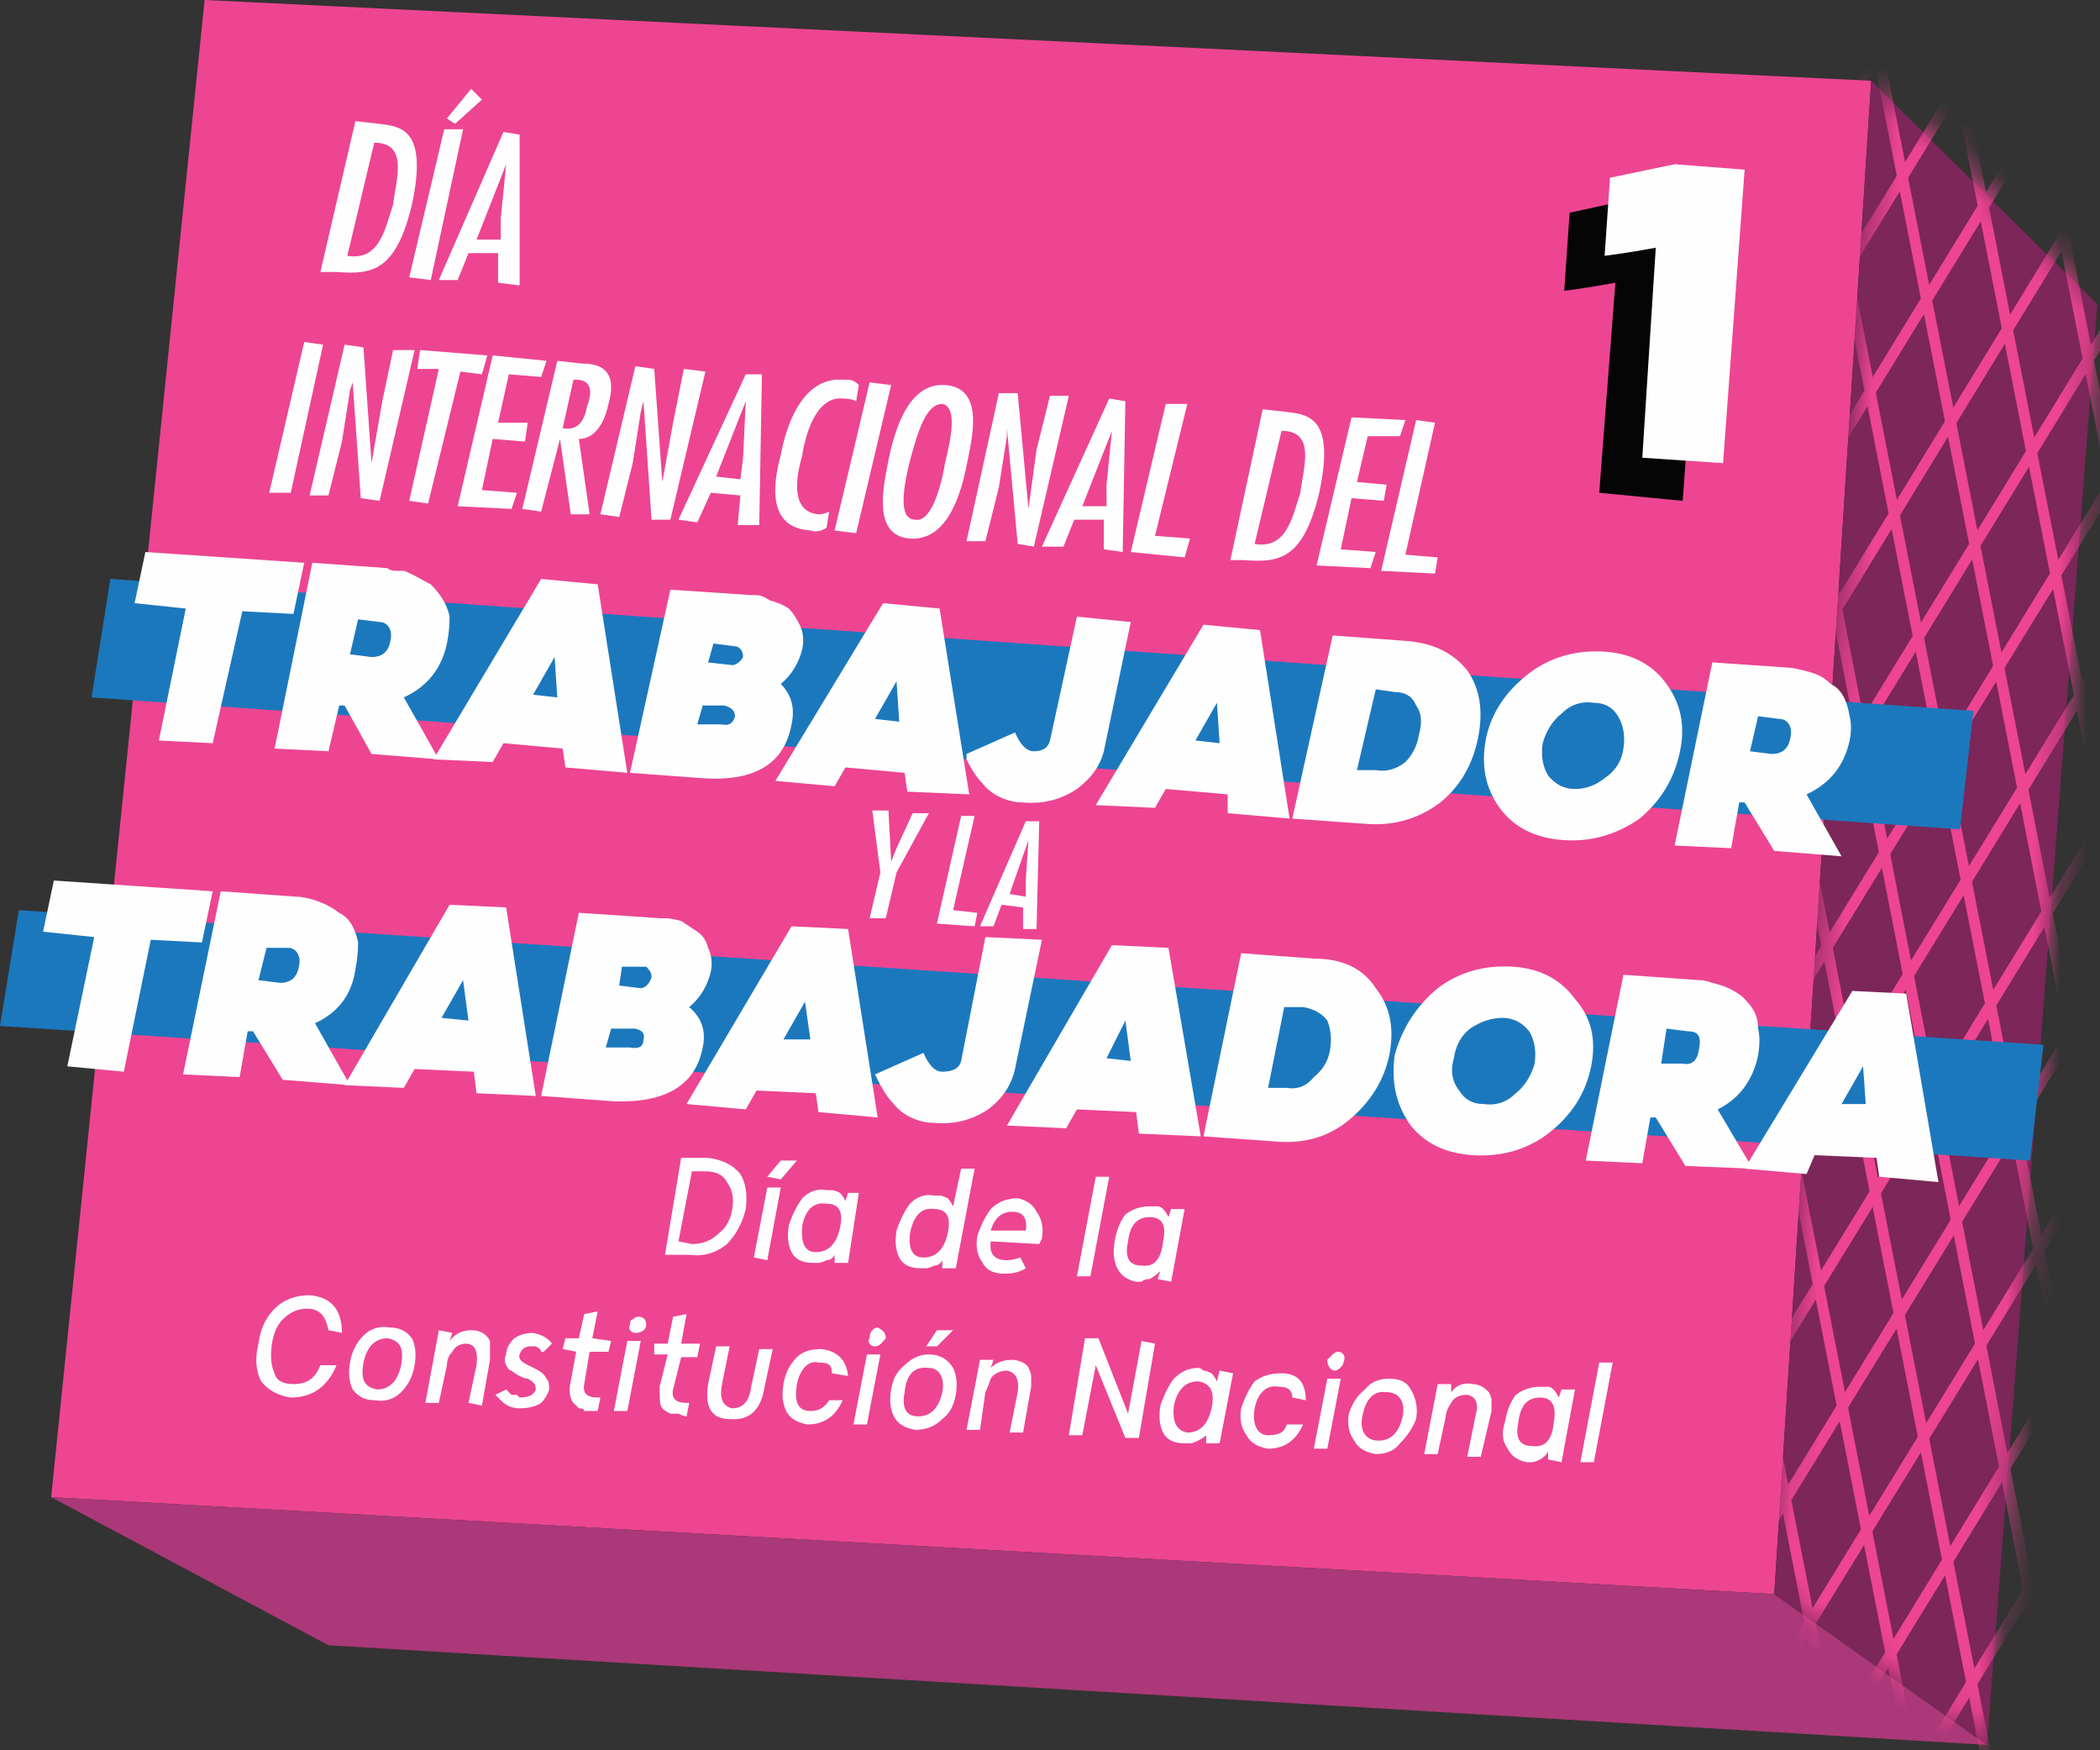 <svg width="78" height="65" viewBox="0 0 78 65" fill="none" xmlns="http://www.w3.org/2000/svg">
<rect x="0" y="0" width="78" height="65" fill="#333333" stroke="none"/>
<g clip-path="url(#clip0_239_66684)">
<path d="M69.5 3L7.6 0L1.9 55.6L65.9 59.2L69.5 3Z" fill="#ED4592"/>
<path d="M1.9 55.6L65.9 59.2L73.8 64.8L12.2 61.1L1.9 55.6Z" fill="#AB3878"/>
<path d="M69.5 3L77.9 11.3L73.8 64.8L65.9 59.2L69.5 3Z" fill="#7C265A"/>
<mask id="mask0_239_66684" style="mask-type:luminance" maskUnits="userSpaceOnUse" x="65" y="2" width="13" height="63">
<path d="M69.81 2.98L77.88 11.25L73.81 64.74L65.86 59.17L69.81 2.98Z" fill="white"/>
</mask>
<g mask="url(#mask0_239_66684)">
<path d="M78 -41.5L96.8 54.2" stroke="#ED4592" stroke-width="0.4"/>
<path d="M75.9 -38L94.7 57.6" stroke="#ED4592" stroke-width="0.4"/>
<path d="M73.8 -34.6L92.5 61.1" stroke="#ED4592" stroke-width="0.4"/>
<path d="M71.7 -31.1L90.4 64.5" stroke="#ED4592" stroke-width="0.4"/>
<path d="M69.5 -27.7L88.3 68" stroke="#ED4592" stroke-width="0.4"/>
<path d="M67.4 -24.2L86.2 71.4" stroke="#ED4592" stroke-width="0.4"/>
<path d="M65.3 -20.7L84.1 74.9" stroke="#ED4592" stroke-width="0.4"/>
<path d="M63.2 -17.3L82 78.3" stroke="#ED4592" stroke-width="0.4"/>
<path d="M61.1 -13.8L79.8 81.8" stroke="#ED4592" stroke-width="0.4"/>
<path d="M58.9 -10.4L77.7 85.2" stroke="#ED4592" stroke-width="0.4"/>
<path d="M56.8 -6.9L75.6 88.7" stroke="#ED4592" stroke-width="0.4"/>
<path d="M54.7 -3.5L73.5 92.2" stroke="#ED4592" stroke-width="0.4"/>
<path d="M52.6 0L71.4 95.6" stroke="#ED4592" stroke-width="0.4"/>
<path d="M50.5 3.4L69.3 99.1" stroke="#ED4592" stroke-width="0.4"/>
<path d="M48.4 6.9L67.1 102.5" stroke="#ED4592" stroke-width="0.4"/>
<path d="M42 17.2L86.5 -55.3" stroke="#ED4592" stroke-width="0.4"/>
<path d="M42.9 21.8L87.4 -50.7" stroke="#ED4592" stroke-width="0.4"/>
<path d="M43.8 26.4L88.3 -46.2" stroke="#ED4592" stroke-width="0.4"/>
<path d="M44.7 30.9L89.2 -41.6" stroke="#ED4592" stroke-width="0.4"/>
<path d="M45.6 35.5L90.1 -37.1" stroke="#ED4592" stroke-width="0.4"/>
<path d="M46.5 40L90.9 -32.5" stroke="#ED4592" stroke-width="0.4"/>
<path d="M47.4 44.6L91.8 -28" stroke="#ED4592" stroke-width="0.4"/>
<path d="M48.3 49.1L92.7 -23.4" stroke="#ED4592" stroke-width="0.4"/>
<path d="M49.2 53.7L93.6 -18.9" stroke="#ED4592" stroke-width="0.4"/>
<path d="M50.1 58.2L94.5 -14.3" stroke="#ED4592" stroke-width="0.4"/>
<path d="M50.9 62.8L95.4 -9.7" stroke="#ED4592" stroke-width="0.4"/>
<path d="M51.8 67.3L96.3 -5.2" stroke="#ED4592" stroke-width="0.4"/>
<path d="M52.7 71.9L97.2 -0.6" stroke="#ED4592" stroke-width="0.4"/>
<path d="M53.6 76.4L98.1 3.9" stroke="#ED4592" stroke-width="0.4"/>
<path d="M54.5 81L99 8.5" stroke="#ED4592" stroke-width="0.4"/>
<path d="M55.4 85.6L99.9 13" stroke="#ED4592" stroke-width="0.4"/>
<path d="M56.3 90.1L100.8 17.6" stroke="#ED4592" stroke-width="0.4"/>
<path d="M57.2 94.7L101.7 22.1" stroke="#ED4592" stroke-width="0.4"/>
<path d="M58.1 99.2L102.6 26.7" stroke="#ED4592" stroke-width="0.4"/>
<path d="M59 103.8L103.5 31.2" stroke="#ED4592" stroke-width="0.4"/>
<path d="M59.9 108.3L104.4 35.8" stroke="#ED4592" stroke-width="0.4"/>
<path d="M60.8 112.9L105.3 40.3" stroke="#ED4592" stroke-width="0.4"/>
</g>
<path d="M60.6 7.4L63.3 7.6L62.5 18.6L59.4 18.3L60 10.5C59.267 10.633 58.633 10.733 58.1 10.8L58.3 7.9L60.6 7.4Z" fill="#050505"/>
<path d="M62.2 6.1L64.8 6.3L64 17.2L61 17L61.5 9.2C60.767 9.333 60.133 9.433 59.6 9.5L59.8 6.6L62.2 6.1Z" fill="#FEFEFE"/>
<path fill-rule="evenodd" clip-rule="evenodd" d="M14.1 4.6C14.9 4.7 15.9 4.8 15.3 7.6C14.7 10.1 13.8 10.2 12.5 10.1H11.9L13.2 4.5L14.1 4.6ZM13.9 5.3L12.9 9.5C14.1 9.7 14.3 8.5 14.6 7.6C14.7 6.7 15.2 5.3 13.9 5.3Z" fill="#FEFEFE"/>
<path d="M16 10.4L15.2 10.3L16.5 4.8H17.2L16 10.4ZM16.9 4.6L16.6 4.4L17.5 3.3L17.9 3.7L16.9 4.6Z" fill="#FEFEFE"/>
<path fill-rule="evenodd" clip-rule="evenodd" d="M19.3 5V10.6L18.5 10.5V9.4H17.4L17 10.4H16.3L18.7 4.9L19.3 5ZM18.6 8.1L18.8 6.1L17.7 8.9H18.6V8.1Z" fill="#FEFEFE"/>
<path d="M10.8 18.3H10L11.3 12.7L12 12.8L10.8 18.3Z" fill="#FEFEFE"/>
<path d="M13 14.5L12.7 16.4L12.2 18.4H11.5L12.8 12.8L13.5 12.9L13.8 17.2L14.2 14.9L14.6 13H15.4L14.1 18.6L13.4 18.5L13.1 14.2L13 14.5Z" fill="#FEFEFE"/>
<path d="M18.1 13.2L17.9 13.9L17.1 13.8L15.9 18.7L15.2 18.6L16.3 13.7H15.5L15.6 13L18.1 13.2Z" fill="#FEFEFE"/>
<path d="M20.3 13.4L20.1 14L18.9 13.9L18.5 15.7H19.6L19.5 16.4L18.3 16.3L17.9 18.2L19.2 18.3L19 18.9L17 18.8L18.3 13.2L20.3 13.4Z" fill="#FEFEFE"/>
<path fill-rule="evenodd" clip-rule="evenodd" d="M20.7 13.4L21.6 13.5C22.1 13.5 23 13.6 22.6 15C22.5 15.5 22.2 16.3 21.5 16.3L21.9 19.1H21.2L20.8 16.3L20.1 19L19.4 18.9L20.7 13.4ZM21.8 15.1C22 14.6 22 14.1 21.4 14.1H21.3L20.9 15.9C21.4 16 21.7 15.7 21.8 15.1Z" fill="#FEFEFE"/>
<path d="M23.8 15.3L23.5 17.2L23 19.2L22.3 19.1L23.6 13.6L24.3 13.7L24.6 17.9L25 15.7L25.4 13.7L26.2 13.8L24.9 19.3H24.2L23.9 14.9L23.8 15.3Z" fill="#FEFEFE"/>
<path fill-rule="evenodd" clip-rule="evenodd" d="M28.3 13.9L28.2 19.5H27.4L27.5 18.4L26.4 18.3L25.9 19.4L25.2 19.3L27.7 13.9H28.3ZM27.6 17L27.7 14.9L26.6 17.7L27.5 17.8L27.6 17Z" fill="#FEFEFE"/>
<path d="M31.8 14.9C31.667 14.833 31.5 14.8 31.3 14.8C30.3 14.7 29.9 16.2 29.8 16.9C29.6 17.6 29.3 19 30.4 19.1C30.534 19.1 30.667 19.067 30.8 19L30.7 19.6C30.5 19.733 30.3 19.767 30.1 19.7C28.5 19.6 28.7 18 29 16.9C29.2 15.8 29.8 14 31.3 14.1C31.6 14.1 31.7 14.1 31.9 14.3L31.8 14.9Z" fill="#FEFEFE"/>
<path d="M31.8 19.8L31 19.7L32.3 14.2L33.1 14.3L31.8 19.8Z" fill="#FEFEFE"/>
<path fill-rule="evenodd" clip-rule="evenodd" d="M35.9 17.3C35.7 18.3 35.2 20.1 33.8 20C32.4 19.9 32.8 18.1 33 17.1C33.2 16.1 33.7 14.2 35.1 14.3C36.6 14.4 36.1 16.3 35.9 17.3ZM33.8 17.1C33.5 18.3 33.4 19.3 34 19.3C34.5 19.4 34.9 18.4 35.1 17.2C35.4 16 35.5 15.1 35 15C34.4 15 34.1 16 33.8 17.1Z" fill="#FEFEFE"/>
<path d="M37.4 16.2L37.1 18.1L36.6 20.1H35.9L37.1 14.6H37.8L38.2 18.9L38.5 16.7L39 14.7H39.7L38.4 20.3L37.8 20.2L37.4 15.9V16.2Z" fill="#FEFEFE"/>
<path fill-rule="evenodd" clip-rule="evenodd" d="M41.8 14.9L41.7 20.5L41 20.4V19.3H39.9L39.5 20.3H38.7L41.2 14.8L41.8 14.9ZM41.1 18L41.3 16L40.2 18.8H41.1V18Z" fill="#FEFEFE"/>
<path d="M44.1 15L42.9 19.9L44.2 20L44 20.7L42 20.5L43.3 15H44.1Z" fill="#FEFEFE"/>
<path fill-rule="evenodd" clip-rule="evenodd" d="M47.8 15.3C48.6 15.4 49.6 15.5 49 18.3C48.4 20.8 47.5 20.9 46.2 20.8H45.7L46.9 15.2L47.8 15.3ZM47.6 16L46.6 20.2C47.8 20.4 48 19.2 48.3 18.3C48.4 17.4 48.9 16 47.6 16Z" fill="#FEFEFE"/>
<path d="M52.2 15.6L52 16.2H50.8L50.4 17.9L51.5 18L51.4 18.6L50.2 18.5L49.8 20.4L51.1 20.5L50.9 21.1L48.9 21L50.2 15.5L52.2 15.6Z" fill="#FEFEFE"/>
<path d="M53.3 15.7L52.2 20.6L53.4 20.7L53.3 21.3L51.3 21.2L52.6 15.6L53.3 15.7Z" fill="#FEFEFE"/>
<path fill-rule="evenodd" clip-rule="evenodd" d="M27 46.2C26.6 46.533 26.133 46.667 25.6 46.6H24.7L25.3 43H26.3C26.833 43.067 27.233 43.267 27.5 43.6C27.7 43.933 27.767 44.367 27.7 44.9C27.567 45.433 27.333 45.867 27 46.2ZM25.7 43.5L25.2 46.1L25.7 46.2C26.1 46.2 26.433 46.067 26.7 45.8C26.967 45.6 27.133 45.3 27.2 44.9C27.267 44.5 27.2 44.167 27 43.9C26.867 43.633 26.6 43.5 26.2 43.5H25.7Z" fill="#FEFEFE"/>
<path d="M29 44.1L28.5 46.8L28 46.7L28.5 44.1H29ZM29 43.8L28.5 43.7L29 43.1H29.6L29 43.8Z" fill="#FEFEFE"/>
<path fill-rule="evenodd" clip-rule="evenodd" d="M31 46.9V46.6C30.933 46.733 30.833 46.8 30.7 46.8C30.567 46.867 30.467 46.9 30.4 46.9C30.334 46.9 30.267 46.9 30.2 46.9C29.8 46.9 29.534 46.767 29.4 46.5C29.267 46.233 29.233 45.9 29.3 45.5C29.433 45.1 29.6 44.767 29.8 44.5C30.067 44.233 30.367 44.133 30.7 44.2C30.767 44.2 30.834 44.2 30.9 44.2C30.967 44.2 31.067 44.233 31.2 44.3C31.267 44.367 31.334 44.467 31.4 44.6L31.5 44.3H31.9L31.5 46.9H31ZM31.2 45.6C31.333 45 31.167 44.7 30.7 44.7C30.233 44.633 29.933 44.9 29.8 45.5C29.733 46.167 29.9 46.5 30.3 46.5C30.767 46.5 31.067 46.2 31.2 45.6Z" fill="#FEFEFE"/>
<path fill-rule="evenodd" clip-rule="evenodd" d="M35 47.1V46.8C34.933 46.933 34.833 47 34.7 47C34.567 47.067 34.467 47.1 34.4 47.1C34.334 47.1 34.267 47.1 34.2 47.1C33.8 47.1 33.534 46.967 33.4 46.7C33.267 46.433 33.233 46.1 33.3 45.7C33.434 45.3 33.6 44.967 33.8 44.7C34.067 44.433 34.367 44.333 34.7 44.4C34.767 44.4 34.834 44.4 34.9 44.4C34.967 44.4 35.067 44.433 35.2 44.5C35.267 44.567 35.334 44.667 35.4 44.8L35.7 43.4H36.2L35.5 47.1H35ZM35.2 45.8C35.333 45.2 35.167 44.9 34.7 44.9C34.233 44.833 33.934 45.133 33.8 45.8C33.733 46.4 33.9 46.7 34.3 46.7C34.767 46.7 35.067 46.4 35.2 45.8Z" fill="#FEFEFE"/>
<path fill-rule="evenodd" clip-rule="evenodd" d="M38.6 46.2L36.8 46.1C36.733 46.567 36.934 46.8 37.4 46.8C37.534 46.8 37.7 46.767 37.9 46.7L38.1 47.1C37.9 47.233 37.633 47.3 37.3 47.3C36.9 47.3 36.633 47.167 36.5 46.9C36.3 46.633 36.233 46.3 36.3 45.9C36.434 45.5 36.6 45.167 36.8 44.9C37.067 44.633 37.4 44.5 37.8 44.5C38.133 44.567 38.367 44.733 38.5 45C38.7 45.267 38.767 45.6 38.7 46L38.6 46.2ZM36.8 45.7H38.1C38.167 45.233 38 45 37.6 45C37.2 45 36.934 45.233 36.8 45.7Z" fill="#FEFEFE"/>
<path d="M40 47.4L40.7 43.7H41.2L40.5 47.4H40Z" fill="#FEFEFE"/>
<path fill-rule="evenodd" clip-rule="evenodd" d="M43 47.5L43.1 47.2C42.967 47.333 42.833 47.433 42.7 47.5C42.566 47.5 42.467 47.533 42.4 47.6C42.333 47.6 42.267 47.6 42.2 47.6C41.867 47.533 41.633 47.367 41.5 47.1C41.367 46.833 41.333 46.5 41.4 46.1C41.467 45.7 41.6 45.367 41.8 45.1C42.067 44.9 42.367 44.8 42.7 44.8C42.833 44.8 42.933 44.8 43 44.8C43.067 44.8 43.133 44.833 43.2 44.9C43.267 44.967 43.333 45.067 43.4 45.2L43.5 44.9H44L43.5 47.6L43 47.5ZM43.2 46.1C43.333 45.5 43.166 45.2 42.7 45.2C42.233 45.2 41.967 45.5 41.9 46.1C41.767 46.7 41.933 47 42.4 47C42.867 47.067 43.133 46.767 43.2 46.1Z" fill="#FEFEFE"/>
<path d="M9.7 51.3C9.5 50.9 9.467 50.433 9.6 49.9C9.667 49.367 9.867 48.933 10.2 48.6C10.533 48.267 10.967 48.1 11.5 48.1C12.3 48.167 12.7 48.633 12.7 49.5L12.2 49.4C12.1 48.9 11.9 48.6 11.4 48.6C11.067 48.6 10.767 48.733 10.5 49C10.3 49.2 10.167 49.5 10.1 49.9C10.033 50.367 10.067 50.733 10.2 51C10.267 51.267 10.5 51.4 10.9 51.4C11.4 51.4 11.7 51.2 11.9 50.7H12.5C12.167 51.5 11.6 51.9 10.8 51.9C10.333 51.833 9.967 51.633 9.7 51.3Z" fill="#FEFEFE"/>
<path fill-rule="evenodd" clip-rule="evenodd" d="M14.5 49.3C14.833 49.3 15.1 49.433 15.3 49.7C15.434 49.967 15.467 50.3 15.4 50.7C15.334 51.1 15.167 51.433 14.9 51.7C14.634 51.967 14.3 52.067 13.9 52C13.567 52 13.3 51.867 13.1 51.6C12.967 51.333 12.933 51 13 50.6C13.067 50.2 13.233 49.867 13.5 49.6C13.767 49.333 14.1 49.233 14.5 49.3ZM14.9 50.7C15 50.1 14.9 49.8 14.4 49.7C13.934 49.7 13.633 50 13.5 50.6C13.4 51.2 13.5 51.5 14 51.6C14.467 51.6 14.767 51.3 14.9 50.7Z" fill="#FEFEFE"/>
<path d="M17.4 52.1L17.7 50.7C17.767 50.167 17.633 49.9 17.3 49.9C17.1 49.9 16.9 50 16.8 50.2C16.667 50.333 16.6 50.5 16.6 50.7L16.3 52.1H15.8L16.3 49.4L16.8 49.5L16.7 49.8C16.9 49.533 17.167 49.4 17.5 49.4C17.9 49.4 18.1 49.6 18.2 49.8C18.2 49.867 18.2 49.967 18.2 50.1C18.2 50.3 18.2 50.4 18.2 50.5L17.9 52.2L17.4 52.1Z" fill="#FEFEFE"/>
<path d="M18.8 51.6C18.867 51.667 18.933 51.733 19 51.8C19.067 51.8 19.133 51.8 19.2 51.8L19.3 51.9C19.633 51.9 19.834 51.8 19.9 51.6C19.9 51.4 19.8 51.3 19.6 51.2C19.533 51.2 19.433 51.167 19.3 51.1C19.167 51.033 19.067 50.967 19 50.9C18.933 50.9 18.867 50.833 18.8 50.7C18.733 50.567 18.733 50.433 18.8 50.3C18.8 50.1 18.9 49.9 19.1 49.7C19.3 49.567 19.533 49.5 19.8 49.5C20.133 49.567 20.367 49.7 20.5 49.9L20.2 50.2H20.1C20.1 50.133 20.034 50.067 19.9 50C19.9 50 19.833 50 19.7 50C19.5 50 19.367 50.1 19.3 50.3C19.2 50.6 19.7 50.7 20 50.9C20.133 50.967 20.233 51.067 20.3 51.2C20.367 51.267 20.4 51.4 20.4 51.6C20.334 51.8 20.233 51.967 20.1 52.1C19.9 52.233 19.633 52.3 19.3 52.3C18.9 52.3 18.7 52.1 18.6 52C18.533 51.933 18.467 51.867 18.4 51.8L18.8 51.6Z" fill="#FEFEFE"/>
<path d="M22.2 52.4C22.133 52.4 22.034 52.4 21.9 52.4C21.834 52.4 21.767 52.4 21.7 52.4C21.7 52.333 21.633 52.3 21.5 52.3C21.433 52.233 21.367 52.167 21.3 52.1C21.2 52 21.1 51.7 21.2 51.3L21.4 50.2L20.9 50.1L21 49.7H21.5L21.7 48.8L22.2 48.7L22 49.7L22.7 49.8L22.6 50.2H21.9L21.7 51.4C21.633 51.733 21.8 51.9 22.2 51.9C22.2 51.9 22.233 51.9 22.3 51.9L22.2 52.4Z" fill="#FEFEFE"/>
<path d="M22.8 52.4L23.3 49.8H23.8L23.3 52.4H22.8ZM23.5 49C23.567 48.933 23.633 48.9 23.7 48.9C23.9 48.9 24 49 24 49.2C24 49.4 23.8 49.5 23.6 49.5C23.5 49.5 23.3 49.4 23.4 49.2C23.4 49.067 23.433 49 23.5 49Z" fill="#FEFEFE"/>
<path d="M25.5 52.6C25.433 52.6 25.333 52.567 25.2 52.5C25.133 52.5 25.067 52.5 25 52.5C25 52.5 24.967 52.5 24.9 52.5C24.767 52.433 24.667 52.367 24.6 52.3C24.5 52.2 24.5 51.9 24.5 51.5L24.8 50.3H24.3V49.9H24.8L25 48.9L25.5 48.8L25.3 49.9H26L25.9 50.4H25.3L25 51.6C24.933 51.933 25.1 52.1 25.5 52.1C25.567 52.1 25.6 52.1 25.6 52.1L25.5 52.6Z" fill="#FEFEFE"/>
<path d="M28.4 51.5C28.267 52.367 27.833 52.767 27.1 52.7C26.433 52.7 26.167 52.267 26.3 51.4L26.6 50H27.1L26.8 51.5C26.733 51.967 26.866 52.233 27.2 52.3C27.6 52.3 27.833 52.033 27.9 51.5L28.2 50.1H28.7L28.4 51.5Z" fill="#FEFEFE"/>
<path d="M29.2 52.4C29.067 52.133 29.033 51.8 29.1 51.4C29.167 51 29.333 50.667 29.6 50.4C29.8 50.2 30.1 50.1 30.5 50.1C31.1 50.167 31.433 50.5 31.5 51.1L30.9 51C30.9 50.7 30.8 50.6 30.4 50.6C30 50.5 29.7 50.9 29.6 51.4C29.5 52 29.6 52.4 30.1 52.4C30.4 52.4 30.6 52.3 30.8 52H31.3C31.033 52.6 30.6 52.9 30 52.9C29.6 52.833 29.333 52.667 29.2 52.4Z" fill="#FEFEFE"/>
<path d="M31.7 52.9L32.2 50.3H32.7L32.2 52.9H31.7ZM32.4 49.4C32.467 49.333 32.533 49.3 32.6 49.3C32.8 49.4 32.9 49.5 32.9 49.7C32.8 49.8 32.7 50 32.5 50C32.3 50 32.2 49.8 32.3 49.7C32.3 49.567 32.334 49.467 32.4 49.4Z" fill="#FEFEFE"/>
<path fill-rule="evenodd" clip-rule="evenodd" d="M34.5 50.3C34.9 50.3 35.2 50.467 35.4 50.8C35.533 51.067 35.567 51.4 35.5 51.8C35.433 52.2 35.267 52.5 35 52.7C34.733 52.967 34.4 53.1 34 53.1C33.6 53.033 33.333 52.867 33.2 52.6C33.066 52.333 33.033 52 33.1 51.6C33.167 51.2 33.333 50.9 33.6 50.7C33.867 50.433 34.167 50.3 34.5 50.3ZM35 51.7C35.1 51.2 34.9 50.8 34.5 50.8C33.967 50.733 33.667 51.033 33.6 51.7C33.5 52.2 33.6 52.6 34.1 52.6C34.567 52.6 34.867 52.3 35 51.7ZM34.8 50H34.4L34.8 49.4H35.4L34.8 50Z" fill="#FEFEFE"/>
<path d="M37.5 53.2L37.8 51.7C37.867 51.233 37.733 50.967 37.4 50.9C37.2 50.9 36.9 51 36.8 51.2C36.733 51.4 36.667 51.567 36.6 51.7L36.4 53.1H35.9L36.4 50.5H36.9L36.8 50.8C37 50.6 37.267 50.5 37.6 50.5C37.9 50.5 38.2 50.7 38.2 50.8C38.267 50.933 38.3 51.033 38.3 51.1C38.3 51.4 38.3 51.5 38.3 51.5L38 53.2H37.5Z" fill="#FEFEFE"/>
<path d="M41.9 52.5L42.4 49.8L42.9 49.9L42.3 53.4H41.8L40.7 50.7L40.2 53.3H39.7L40.3 49.7H40.8L41.9 52.5Z" fill="#FEFEFE"/>
<path fill-rule="evenodd" clip-rule="evenodd" d="M44.8 53.6V53.3C44.733 53.367 44.633 53.433 44.5 53.5C44.367 53.567 44.267 53.6 44.2 53.6C44.133 53.6 44.067 53.6 44 53.6C43.6 53.6 43.333 53.467 43.2 53.2C43.066 52.933 43.033 52.6 43.1 52.2C43.233 51.8 43.4 51.467 43.6 51.2C43.867 50.933 44.167 50.8 44.5 50.8C44.567 50.8 44.633 50.833 44.7 50.9C44.767 50.9 44.867 50.933 45 51C45.067 51.067 45.133 51.167 45.2 51.3L45.3 50.9L45.8 51L45.3 53.6H44.8ZM45 52.3C45.133 51.7 44.967 51.367 44.5 51.3C44.033 51.3 43.733 51.6 43.6 52.2C43.533 52.8 43.7 53.133 44.1 53.2C44.567 53.2 44.867 52.9 45 52.3Z" fill="#FEFEFE"/>
<path d="M46.3 53.3C46.1 53.033 46.033 52.7 46.1 52.3C46.233 51.9 46.4 51.567 46.6 51.3C46.867 51.1 47.2 51 47.6 51C48.2 51 48.5 51.333 48.5 52L48 51.9C48 51.6 47.8 51.5 47.5 51.5C47 51.4 46.7 51.8 46.6 52.3C46.5 52.9 46.7 53.3 47.1 53.3C47.5 53.3 47.7 53.2 47.8 52.9H48.4C48.134 53.5 47.7 53.8 47.1 53.8C46.7 53.733 46.434 53.567 46.3 53.3Z" fill="#FEFEFE"/>
<path d="M48.8 53.8L49.3 51.2H49.8L49.3 53.8H48.8ZM49.5 50.3C49.567 50.233 49.633 50.2 49.7 50.2C49.9 50.2 50 50.4 49.9 50.6C49.9 50.7 49.7 50.9 49.6 50.9C49.4 50.9 49.3 50.7 49.3 50.5C49.367 50.433 49.433 50.367 49.5 50.3Z" fill="#FEFEFE"/>
<path fill-rule="evenodd" clip-rule="evenodd" d="M51.6 51.2C52 51.2 52.267 51.333 52.4 51.6C52.6 51.933 52.667 52.3 52.6 52.7C52.467 53.033 52.267 53.333 52 53.6C51.8 53.867 51.5 54 51.1 54C50.7 53.933 50.434 53.767 50.3 53.5C50.1 53.233 50.033 52.9 50.1 52.5C50.233 52.1 50.433 51.8 50.7 51.6C50.9 51.333 51.2 51.2 51.6 51.2ZM52.1 52.6C52.2 52.1 52 51.7 51.5 51.7C51.033 51.633 50.733 51.933 50.6 52.6C50.5 53.1 50.7 53.5 51.2 53.5C51.667 53.5 51.967 53.2 52.1 52.6Z" fill="#FEFEFE"/>
<path d="M54.5 54.1L54.8 52.6C54.933 52.133 54.833 51.867 54.5 51.8C54.2 51.8 54 51.9 53.9 52.1C53.767 52.3 53.7 52.467 53.7 52.6L53.4 54H52.9L53.4 51.4H53.9V51.7C54.1 51.433 54.367 51.333 54.7 51.4C55 51.4 55.2 51.6 55.3 51.7C55.367 51.833 55.4 51.933 55.4 52C55.4 52.3 55.4 52.4 55.4 52.4L55 54.1H54.5Z" fill="#FEFEFE"/>
<path fill-rule="evenodd" clip-rule="evenodd" d="M57.5 54.2V53.9C57.433 54.033 57.333 54.133 57.2 54.2C57.067 54.267 56.967 54.3 56.9 54.3C56.834 54.3 56.767 54.3 56.7 54.3C56.367 54.233 56.133 54.067 56 53.8C55.8 53.533 55.767 53.2 55.9 52.8C55.967 52.4 56.1 52.067 56.3 51.8C56.567 51.6 56.867 51.5 57.2 51.5C57.333 51.5 57.433 51.5 57.5 51.5C57.567 51.5 57.633 51.533 57.7 51.6C57.767 51.667 57.834 51.767 57.9 51.9L58 51.6H58.5L58 54.3L57.5 54.2ZM57.7 52.9C57.833 52.233 57.667 51.9 57.2 51.9C56.733 51.9 56.467 52.2 56.4 52.8C56.267 53.4 56.434 53.7 56.9 53.7C57.367 53.767 57.633 53.5 57.7 52.9Z" fill="#FEFEFE"/>
<path d="M58.7 54.3L59.4 50.6H59.9L59.2 54.3H58.7Z" fill="#FEFEFE"/>
<path d="M33 30.1L33.1 32L33.3 31.5L33.9 30.2H34.5L33.3 32.4L32.9 34.1H32.3L32.7 32.4L32.4 30.1H33Z" fill="#FEFEFE"/>
<path d="M36.2 30.3L35.4 33.8L36.3 33.9L36.2 34.4L34.8 34.3L35.7 30.3H36.2Z" fill="#FEFEFE"/>
<path fill-rule="evenodd" clip-rule="evenodd" d="M38.6 30.5L38.5 34.5H38V33.7L37.2 33.6L36.9 34.4H36.4L38.1 30.5H38.6ZM38.1 32.7L38.2 31.2L37.5 33.2L38.1 33.3V32.7Z" fill="#FEFEFE"/>
<path d="M72.8 30.8L3.4 25.9L4.1 21.5L73.3 26.4L72.8 30.8Z" fill="#1C78BD"/>
<path d="M6.9 22.6L5 22.4L5.4 20.5L11.3 20.9L10.9 22.8L9 22.7L7.9 27.6L5.9 27.5L6.9 22.6Z" fill="#FEFEFE"/>
<path fill-rule="evenodd" clip-rule="evenodd" d="M16.3 28.2L13.8 28L12.8 26.2H12.6L12.2 27.9L10.2 27.8L11.6 20.9L14.4 21.1C14.5 21.2 14.6 21.2 15 21.2C15.3 21.3 15.6 21.5 16 21.7C16.3 22 16.6 22.4 16.7 22.9C16.7 23.233 16.667 23.567 16.6 23.9C16.4 24.833 15.867 25.5 15 25.9L16.3 28.2ZM13.3 23L13 24.3L13.8 24.4C14.2 24.4 14.433 24.2 14.5 23.8C14.6 23.4 14.4 23.1 14.1 23.1L13.3 23Z" fill="#FEFEFE"/>
<path fill-rule="evenodd" clip-rule="evenodd" d="M22.2 21.7L23.3 28.7L21 28.5L20.9 27.8L18.7 27.6L18.3 28.3L16.1 28.2L20.1 21.5L22.2 21.7ZM19.8 25.8L20.7 25.9L20.6 24.4L19.8 25.8Z" fill="#FEFEFE"/>
<path fill-rule="evenodd" clip-rule="evenodd" d="M23.4 28.7L24.9 21.9L27.9 22.1C27.967 22.1 28.033 22.1 28.1 22.1C28.233 22.1 28.4 22.167 28.6 22.3C28.867 22.367 29.1 22.467 29.3 22.6C29.433 22.733 29.567 22.933 29.7 23.2C29.833 23.467 29.867 23.767 29.8 24.1C29.667 24.633 29.4 25.067 29 25.4C29.4 25.8 29.534 26.3 29.4 26.9C29.134 28.367 28.033 29.033 26.1 28.9L23.4 28.7ZM25.9 26.9H26.8C27.067 26.967 27.233 26.867 27.3 26.6C27.3 26.4 27.167 26.267 26.9 26.2H26.1L25.9 26.9ZM26.3 24.6L27.2 24.7C27.3 24.7 27.5 24.6 27.6 24.4C27.6 24.1 27.4 24 27.3 24L26.5 23.9L26.3 24.6Z" fill="#FEFEFE"/>
<path fill-rule="evenodd" clip-rule="evenodd" d="M34.9 22.6L36 29.5L33.7 29.4L33.6 28.7L31.4 28.5L31 29.2L28.8 29L32.8 22.4L34.9 22.6ZM32.5 26.7L33.4 26.8L33.3 25.3L32.5 26.7Z" fill="#FEFEFE"/>
<path d="M35.9 28L37.7 27.2C37.9 27.667 38.133 27.9 38.4 27.9C38.733 27.9 38.933 27.767 39 27.5L40 22.9L42 23.1L41 27.9C40.867 28.433 40.533 28.9 40 29.3C39.4 29.7 38.733 29.867 38 29.8C37.4 29.8 36.8 29.5 36.5 29.1C36.2 28.8 36 28.4 35.9 28.2V28Z" fill="#FEFEFE"/>
<path fill-rule="evenodd" clip-rule="evenodd" d="M46.8 23.4L47.9 30.4L45.6 30.2V29.5L43.3 29.3L42.9 30L40.7 29.9L44.7 23.2L46.8 23.4ZM44.4 27.5L45.3 27.6L45.2 26.1L44.4 27.5Z" fill="#FEFEFE"/>
<path fill-rule="evenodd" clip-rule="evenodd" d="M48 30.4L49.5 23.6L52.2 23.8C53.2 23.867 53.967 24.233 54.5 24.9C54.967 25.567 55.1 26.4 54.9 27.4C54.7 28.4 54.233 29.2 53.5 29.8C52.7 30.4 51.8 30.667 50.8 30.6L48 30.4ZM51.1 25.6L50.4 28.6H51.1C51.5 28.667 51.867 28.567 52.2 28.3C52.467 28.033 52.633 27.7 52.7 27.3C52.833 26.833 52.8 26.467 52.6 26.2C52.467 25.867 52.2 25.7 51.8 25.7L51.1 25.6Z" fill="#FEFEFE"/>
<path fill-rule="evenodd" clip-rule="evenodd" d="M59.6 24.2C60.6 24.267 61.367 24.667 61.9 25.4C62.434 26.133 62.6 26.967 62.4 27.9C62.2 28.9 61.7 29.733 60.9 30.4C60.033 31 59.1 31.267 58.1 31.2C57.033 31.133 56.233 30.733 55.7 30C55.167 29.267 55 28.4 55.2 27.4C55.4 26.467 55.933 25.667 56.8 25C57.6 24.4 58.533 24.133 59.6 24.2ZM58.5 29.3C58.9 29.3 59.267 29.167 59.6 28.9C60 28.633 60.233 28.267 60.3 27.8C60.367 27.333 60.3 26.933 60.1 26.6C59.9 26.267 59.6 26.1 59.2 26.1C58.733 26.033 58.333 26.167 58 26.5C57.667 26.767 57.433 27.133 57.3 27.6C57.233 28.067 57.3 28.467 57.5 28.8C57.767 29.133 58.1 29.3 58.5 29.3Z" fill="#FEFEFE"/>
<path fill-rule="evenodd" clip-rule="evenodd" d="M68.4 31.8L65.9 31.6L64.8 29.8H64.6L64.3 31.5L62.2 31.4L63.6 24.6L66.5 24.8C66.5 24.8 66.6 24.8 67 24.9C67.4 25 67.7 25.1 68 25.4C68.4 25.6 68.6 26 68.7 26.6C68.767 26.867 68.767 27.167 68.7 27.5C68.5 28.433 67.967 29.1 67.1 29.5L68.4 31.8ZM65.3 26.6L65 27.9L65.8 28C66.2 28 66.433 27.8 66.5 27.4C66.6 27 66.4 26.7 66.1 26.7L65.3 26.6Z" fill="#FEFEFE"/>
<path d="M75.4 43.1L0 38.1L0.7 33.8L75.9 38.8L75.4 43.1Z" fill="#1C78BD"/>
<path d="M3.5 34.8L1.6 34.6L2 32.7L7.9 33.1L7.5 35L5.6 34.9L4.6 39.8L2.5 39.6L3.5 34.8Z" fill="#FEFEFE"/>
<path fill-rule="evenodd" clip-rule="evenodd" d="M13 40.3L10.5 40.1L9.4 38.3H9.2L8.9 40L6.8 39.9L8.2 33.1L11 33.3C11.1 33.3 11.2 33.3 11.6 33.4C11.9 33.5 12.2 33.6 12.6 33.9C13 34.1 13.2 34.5 13.3 35C13.3 35.333 13.267 35.667 13.2 36C13.067 36.933 12.567 37.6 11.7 38L13 40.3ZM9.9 35.2L9.6 36.4L10.4 36.5C10.8 36.5 11.033 36.3 11.1 35.9C11.2 35.5 11 35.2 10.7 35.2H9.9Z" fill="#FEFEFE"/>
<path fill-rule="evenodd" clip-rule="evenodd" d="M18.8 33.7L19.9 40.7L17.7 40.6L17.6 39.8L15.4 39.7L15 40.4L12.8 40.3L16.7 33.6L18.8 33.7ZM16.4 37.8L17.4 37.9L17.2 36.4L16.4 37.8Z" fill="#FEFEFE"/>
<path fill-rule="evenodd" clip-rule="evenodd" d="M20.1 40.7L21.5 33.9L24.5 34.1C24.567 34.1 24.633 34.1 24.7 34.1C24.833 34.1 25.033 34.133 25.3 34.2C25.5 34.333 25.7 34.467 25.9 34.6C26.1 34.733 26.233 34.933 26.3 35.2C26.433 35.467 26.467 35.767 26.4 36.1C26.267 36.633 26 37.067 25.6 37.4C26.067 37.8 26.233 38.3 26.1 38.9C25.833 40.3 24.733 40.967 22.8 40.9L20.1 40.7ZM22.5 38.9H23.4C23.733 38.967 23.9 38.867 23.9 38.6C23.967 38.4 23.867 38.267 23.6 38.2H22.7L22.5 38.9ZM23 36.6L23.8 36.7C23.9 36.7 24.1 36.6 24.2 36.3C24.2 36.1 24.1 36 24 35.9H23.1L23 36.6Z" fill="#FEFEFE"/>
<path fill-rule="evenodd" clip-rule="evenodd" d="M31.5 34.5L32.6 41.5L30.4 41.3L30.3 40.6L28.1 40.5L27.7 41.2L25.5 41L29.4 34.4L31.5 34.5ZM29.1 38.6H30.1L29.9 37.2L29.1 38.6Z" fill="#FEFEFE"/>
<path d="M32.5 39.9L34.3 39.1C34.5 39.567 34.733 39.8 35 39.8C35.4 39.8 35.633 39.667 35.7 39.4L36.6 34.8L38.7 34.9L37.7 39.7C37.567 40.3 37.233 40.8 36.7 41.2C36.1 41.6 35.433 41.767 34.7 41.7C34.1 41.7 33.5 41.4 33.2 41C32.9 40.7 32.7 40.3 32.6 40.1L32.5 39.9Z" fill="#FEFEFE"/>
<path fill-rule="evenodd" clip-rule="evenodd" d="M43.4 35.2L44.6 42.2L42.3 42.1L42.2 41.3L40 41.2L39.6 41.9L37.4 41.8L41.3 35.1L43.4 35.2ZM41.1 39.3L42 39.4L41.8 37.9L41.1 39.3Z" fill="#FEFEFE"/>
<path fill-rule="evenodd" clip-rule="evenodd" d="M44.7 42.2L46.1 35.4L48.8 35.6C49.867 35.6 50.633 35.967 51.1 36.7C51.633 37.367 51.8 38.2 51.6 39.2C51.4 40.133 50.9 40.933 50.1 41.6C49.367 42.2 48.5 42.467 47.5 42.4L44.7 42.2ZM47.7 37.4L47.1 40.4H47.8C48.2 40.467 48.533 40.333 48.8 40C49.133 39.733 49.334 39.4 49.4 39C49.467 38.6 49.433 38.233 49.3 37.9C49.1 37.633 48.8 37.467 48.4 37.4H47.7Z" fill="#FEFEFE"/>
<path fill-rule="evenodd" clip-rule="evenodd" d="M56.2 35.9C57.2 35.967 57.967 36.367 58.5 37.1C59.1 37.767 59.3 38.6 59.1 39.6C58.9 40.6 58.367 41.433 57.5 42.1C56.7 42.7 55.767 42.967 54.7 42.9C53.7 42.833 52.933 42.467 52.4 41.8C51.867 41.067 51.667 40.2 51.8 39.2C52.067 38.2 52.6 37.367 53.4 36.7C54.2 36.1 55.133 35.833 56.2 35.9ZM55.1 41C55.567 41.067 55.967 40.933 56.3 40.6C56.633 40.333 56.867 39.967 57 39.5C57.067 39.033 57 38.633 56.8 38.3C56.533 37.967 56.2 37.8 55.8 37.8C55.4 37.8 55 37.933 54.6 38.2C54.267 38.467 54.067 38.833 54 39.3C53.867 39.767 53.933 40.167 54.2 40.5C54.4 40.833 54.7 41 55.1 41Z" fill="#FEFEFE"/>
<path fill-rule="evenodd" clip-rule="evenodd" d="M65.1 43.4L62.6 43.3L61.5 41.5H61.3L61 43.2L58.9 43.1L60.3 36.2L63.1 36.4C63.2 36.4 63.3 36.4 63.6 36.5C64 36.6 64.3 36.7 64.7 37C65 37.3 65.3 37.6 65.3 38.2C65.367 38.467 65.367 38.8 65.3 39.2C65.1 40.133 64.6 40.8 63.8 41.2L65.1 43.4ZM61.9 38.2L61.7 39.5H62.5C62.833 39.567 63.033 39.4 63.1 39C63.2 38.5 63.1 38.3 62.7 38.3L61.9 38.2Z" fill="#FEFEFE"/>
<path fill-rule="evenodd" clip-rule="evenodd" d="M70.8 36.9L72 43.9L69.8 43.7L69.7 43L67.4 42.9L67.1 43.6L64.8 43.4L68.8 36.8L70.8 36.9ZM68.4 41H69.3L69.2 39.6L68.4 41Z" fill="#FEFEFE"/>
</g>
<defs>
<clipPath id="clip0_239_66684">
<rect width="78" height="65" fill="white"/>
</clipPath>
</defs>
</svg>
